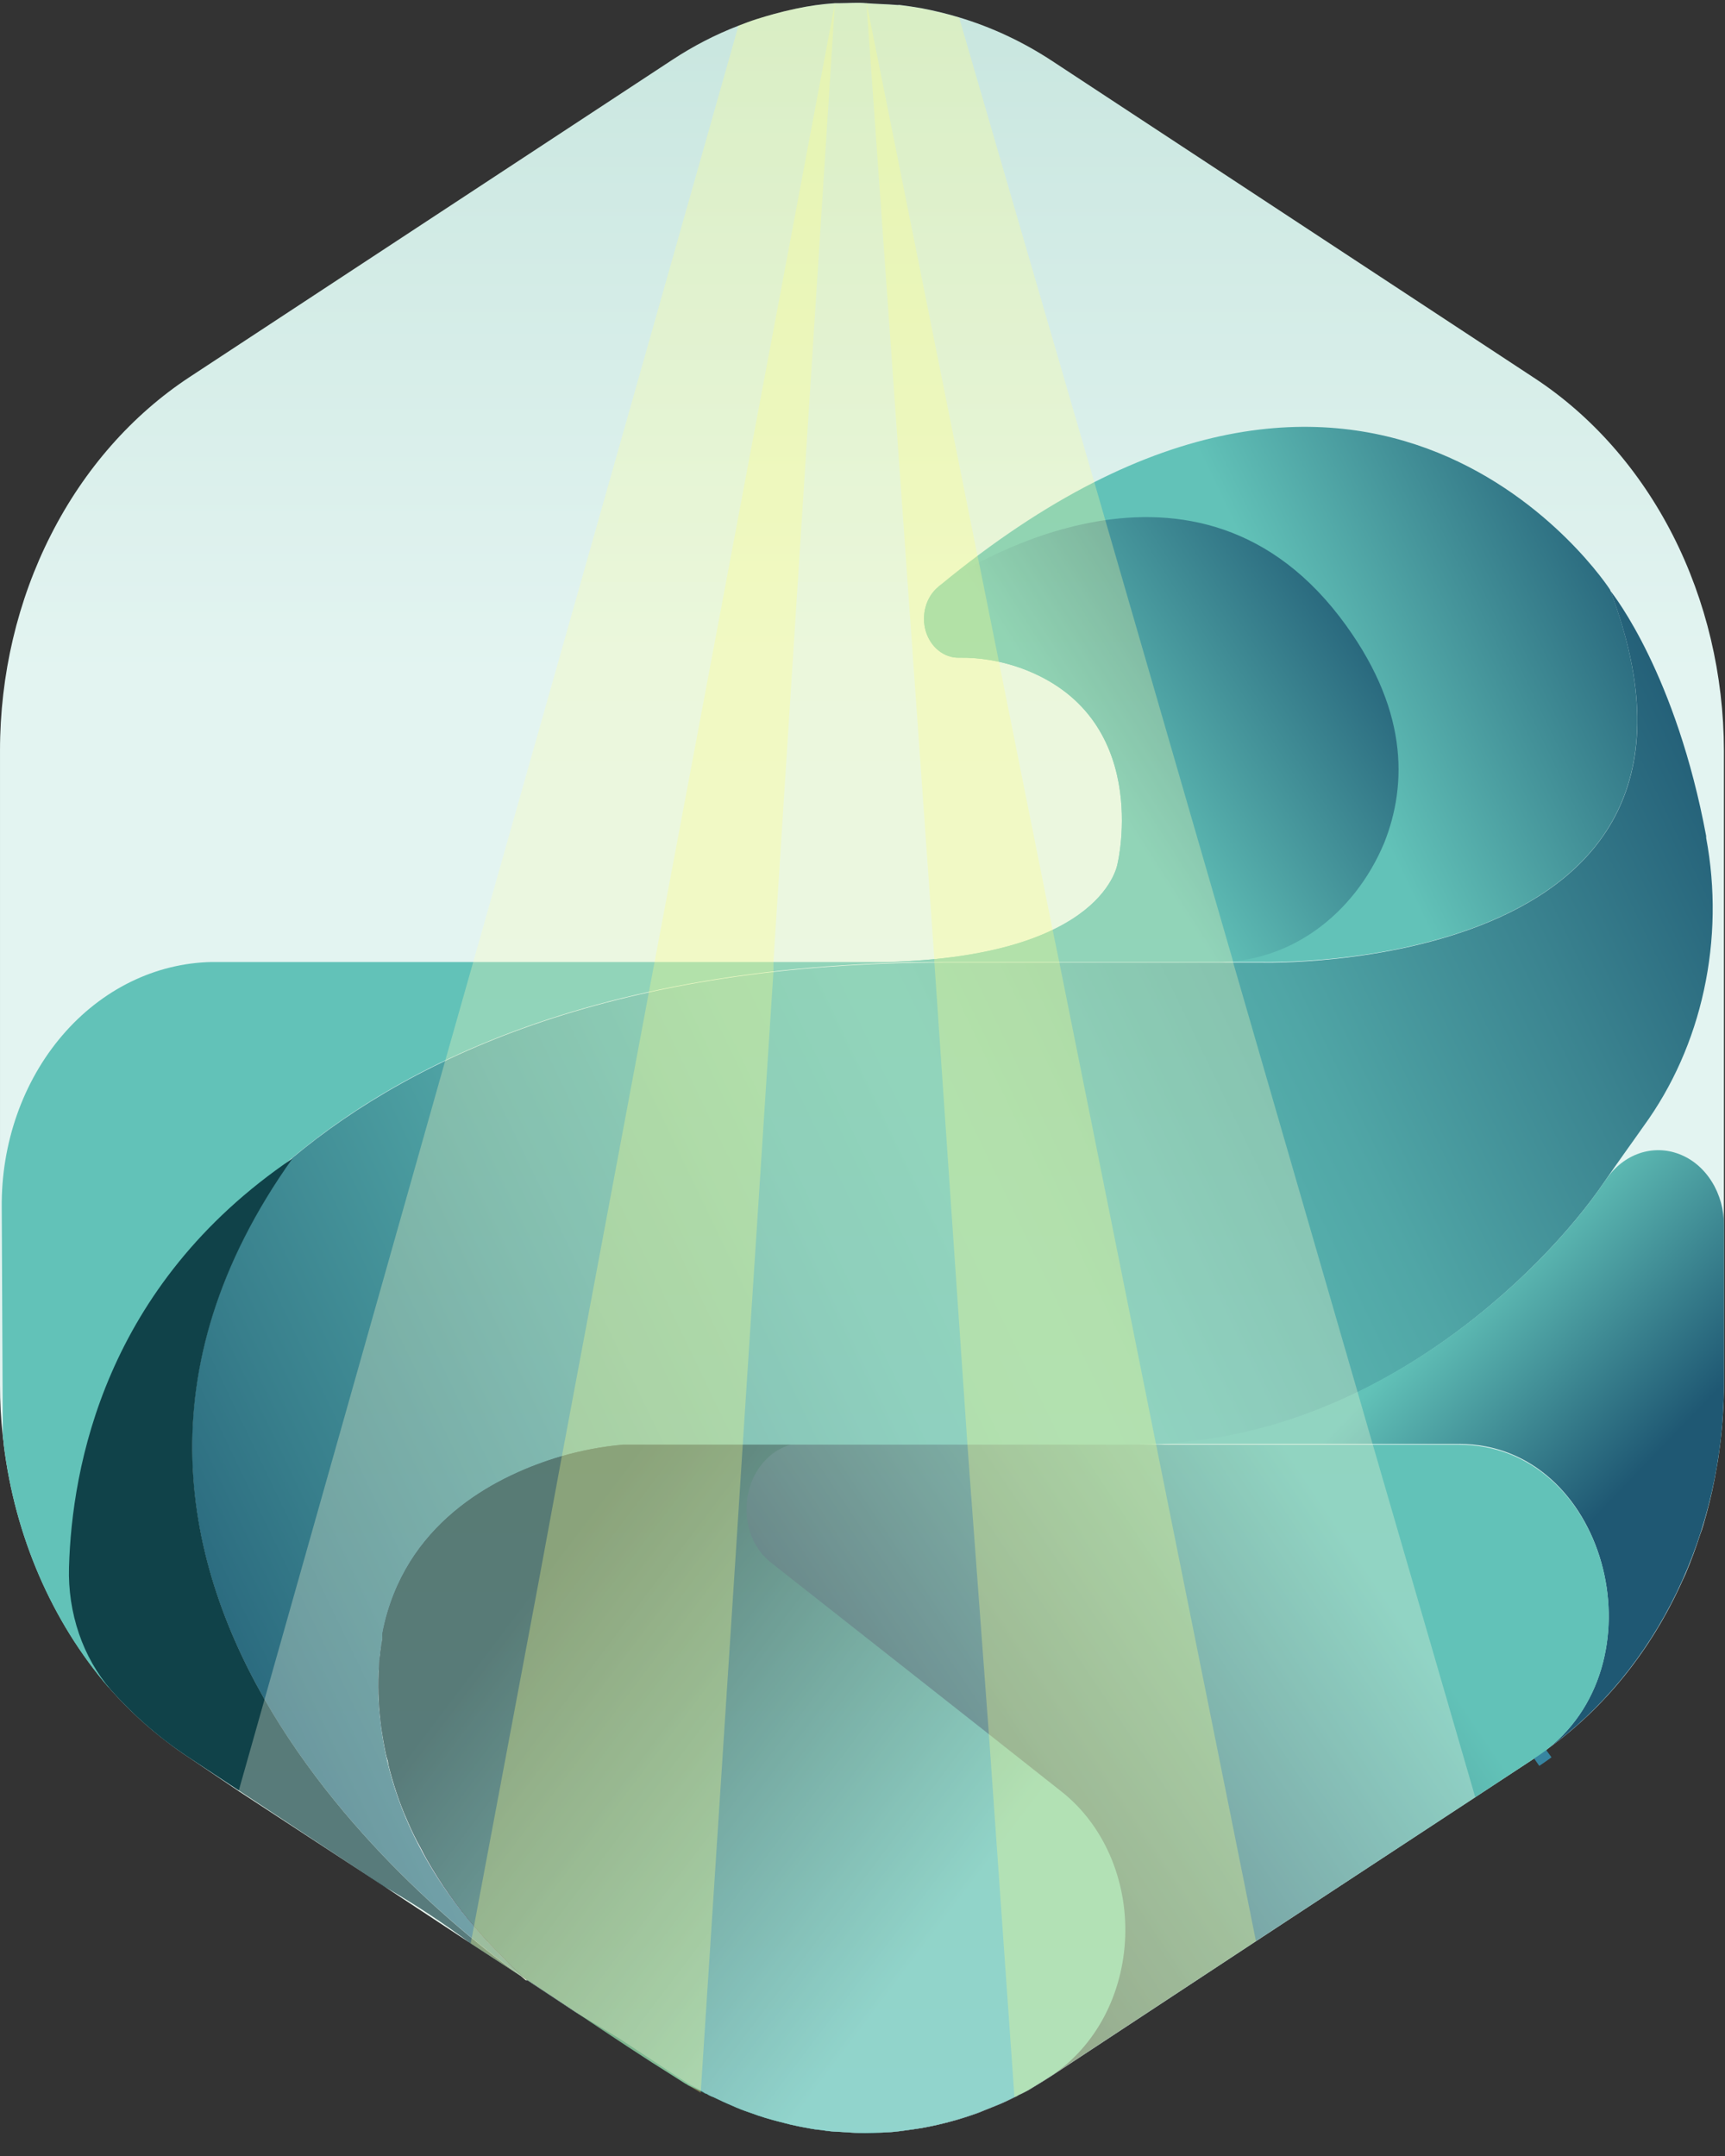 <svg width="24" height="30" viewBox="0 0 24 30" fill="none" xmlns="http://www.w3.org/2000/svg">
<rect x="0" y="0" width="24" height="30" fill="#333333" stroke="none"/>
<g clip-path="url(#clip0_4057_20679)">
<path d="M23.985 10.445V19.267C23.985 19.543 23.967 19.819 23.933 20.092C23.92 20.195 23.907 20.299 23.888 20.399C23.85 20.63 23.8 20.858 23.738 21.082C23.712 21.173 23.687 21.272 23.655 21.351C23.595 21.538 23.528 21.721 23.452 21.899C23.435 21.934 23.42 21.968 23.405 22.002C22.975 22.958 22.327 23.765 21.528 24.338L21.512 24.353C21.458 24.393 21.403 24.429 21.345 24.469L20.525 25.008L17.473 27.012L14.64 28.878C14.527 28.952 14.413 29.02 14.307 29.085C14.265 29.106 14.223 29.13 14.178 29.149C14.158 29.163 14.136 29.174 14.113 29.183C14.027 29.227 13.947 29.265 13.855 29.301C13.763 29.337 13.688 29.369 13.61 29.4C13.365 29.489 13.114 29.557 12.86 29.605C12.748 29.625 12.633 29.639 12.527 29.654C12.42 29.669 12.36 29.669 12.27 29.675C12.13 29.675 11.987 29.684 11.845 29.675L11.702 29.665C11.611 29.663 11.521 29.654 11.432 29.639C11.376 29.635 11.32 29.627 11.265 29.616C11.178 29.601 11.098 29.585 11.007 29.565L10.868 29.529C10.724 29.494 10.581 29.45 10.44 29.398C10.353 29.369 10.267 29.336 10.183 29.297C10.097 29.261 10.017 29.223 9.93 29.182C9.908 29.174 9.886 29.164 9.865 29.153L9.832 29.132C9.815 29.132 9.8 29.117 9.783 29.106L9.607 29.011C9.594 29.001 9.58 28.993 9.565 28.986L9.388 28.874L8.603 28.359L8 27.994L7.732 27.816L7.337 27.555C7.334 27.555 7.331 27.555 7.328 27.555H7.315L7.25 27.498L7.218 27.477L6.552 27.043L5.348 26.25L3.32 24.922L2.64 24.463C2.538 24.397 2.44 24.327 2.343 24.253C2.056 24.037 1.788 23.79 1.543 23.515L1.513 23.479C0.722 22.56 0.21 21.376 0.052 20.102C0.052 20.06 0.04 20.016 0.038 19.975C0.012 19.74 -0.001 19.504 7.59742e-05 19.267V10.445C0 9.391 0.244 8.356 0.708 7.443C1.171 6.53 1.838 5.772 2.64 5.245L9.353 0.833C9.646 0.64 9.954 0.481 10.273 0.358C10.357 0.326 10.44 0.294 10.528 0.266C10.617 0.237 10.695 0.216 10.768 0.195C10.842 0.174 10.972 0.142 11.073 0.121C11.253 0.082 11.435 0.056 11.618 0.044H11.687C11.808 0.044 11.928 0.032 12.052 0.044C12.175 0.055 12.345 0.057 12.492 0.07C12.503 0.068 12.514 0.068 12.525 0.07C12.625 0.082 12.72 0.097 12.82 0.114C12.997 0.148 13.175 0.19 13.348 0.243C13.797 0.378 14.229 0.58 14.632 0.844L21.343 5.257C22.145 5.782 22.811 6.538 23.275 7.449C23.738 8.359 23.983 9.393 23.985 10.445Z" fill="url(#paint0_linear_4057_20679)"/>
<path d="M21.511 24.353L21.386 24.44L21.345 24.469C21.403 24.429 21.458 24.393 21.511 24.353Z" fill="url(#paint1_linear_4057_20679)" stroke="#3785A0" stroke-width="0.25" stroke-miterlimit="10"/>
<path d="M17.557 13.386H12.355C15.386 13.303 15.55 12.01 15.55 12.01C15.55 12.01 16.041 9.954 14.192 9.292C13.918 9.196 13.632 9.148 13.345 9.152C13.243 9.155 13.143 9.12 13.06 9.054C12.976 8.988 12.913 8.892 12.88 8.783C12.848 8.673 12.847 8.554 12.878 8.443C12.909 8.332 12.97 8.236 13.052 8.168L13.067 8.154C19.129 3.142 22.4 8.204 22.4 8.204C24.445 13.586 17.557 13.386 17.557 13.386Z" fill="url(#paint2_linear_4057_20679)"/>
<path d="M19.259 11.727C19.049 12.23 18.716 12.653 18.301 12.947C17.886 13.241 17.405 13.393 16.916 13.385H12.355C15.386 13.301 15.55 12.008 15.55 12.008C15.55 12.008 16.041 9.954 14.192 9.292C13.918 9.196 13.632 9.148 13.345 9.152C13.243 9.155 13.143 9.12 13.06 9.054C12.976 8.988 12.913 8.892 12.88 8.783C12.848 8.673 12.847 8.554 12.878 8.443C12.909 8.332 12.97 8.236 13.052 8.168L13.067 8.154C13.317 7.982 16.53 5.839 18.639 8.583C19.6 9.84 19.582 10.914 19.259 11.727Z" fill="url(#paint3_linear_4057_20679)"/>
<path d="M1.36 20.335L2.279 23.293L1.512 23.483C0.72 22.562 0.209 21.377 0.052 20.101C0.052 20.06 0.04 20.016 0.039 19.974L0.024 16.8C0.016 15.907 0.319 15.047 0.867 14.407C1.414 13.768 2.162 13.401 2.947 13.386H3.085H13.178C2.525 13.386 1.36 20.335 1.36 20.335Z" fill="url(#paint4_linear_4057_20679)"/>
<path d="M22.869 15.668C22.702 15.907 22.51 16.169 22.323 16.443C21.455 17.725 19.029 20.102 15.868 20.102L5.369 22.567C5.261 23.014 5.235 23.481 5.292 23.94C5.459 25.489 6.36 26.688 7.32 27.543L7.274 27.511L7.247 27.492C6.442 26.923 -0.143 22.034 4.067 16.113C5.802 14.665 8.622 13.394 13.172 13.394H17.55C17.55 13.394 24.439 13.584 22.405 8.221C22.46 8.289 23.32 9.393 23.738 11.634C23.738 11.634 23.738 11.649 23.738 11.659C23.869 12.358 23.858 13.082 23.707 13.777C23.557 14.471 23.27 15.117 22.869 15.668Z" fill="url(#paint5_linear_4057_20679)"/>
<path d="M23.985 17.048V19.267C23.983 20.279 23.756 21.274 23.327 22.16C22.898 23.047 22.279 23.795 21.528 24.338C23.137 23.071 22.328 20.092 20.303 20.092H15.868C19.035 20.092 21.455 17.725 22.323 16.443C22.331 16.431 22.339 16.419 22.348 16.409C22.465 16.237 22.626 16.111 22.809 16.048C22.992 15.986 23.187 15.99 23.368 16.061C23.549 16.131 23.705 16.264 23.816 16.442C23.927 16.619 23.986 16.831 23.985 17.048Z" fill="url(#paint6_linear_4057_20679)"/>
<path d="M21.529 24.338L21.512 24.353C21.459 24.393 21.404 24.429 21.345 24.469L20.525 25.008L17.474 27.01L14.64 28.876C14.527 28.95 14.414 29.018 14.307 29.083C14.265 29.104 14.224 29.128 14.179 29.147C14.158 29.161 14.136 29.172 14.114 29.181C14.027 29.225 13.947 29.263 13.855 29.299C13.764 29.335 13.689 29.367 13.61 29.398C13.365 29.487 13.114 29.555 12.86 29.602C12.749 29.623 12.634 29.637 12.527 29.652C12.42 29.667 12.36 29.667 12.27 29.673C12.129 29.682 11.987 29.682 11.845 29.673L11.702 29.663C11.612 29.661 11.521 29.652 11.432 29.637C11.376 29.633 11.32 29.625 11.265 29.614C11.179 29.599 11.099 29.584 11.007 29.563L10.869 29.527C10.724 29.492 10.581 29.448 10.44 29.396C10.353 29.367 10.268 29.334 10.184 29.295C10.097 29.259 10.017 29.221 9.93 29.18C9.908 29.172 9.886 29.162 9.865 29.151L9.832 29.132C9.815 29.132 9.8 29.117 9.784 29.106L9.607 29.011C9.594 29.001 9.58 28.993 9.565 28.986L9.389 28.874L8.604 28.358L8 27.994L7.732 27.816L7.337 27.554C7.334 27.555 7.331 27.555 7.329 27.554C7.247 27.482 7.162 27.408 7.09 27.332C7.019 27.257 6.899 27.143 6.804 27.04C6.737 26.97 6.669 26.892 6.604 26.817C6.354 26.527 6.131 26.209 5.937 25.869C5.909 25.817 5.882 25.77 5.859 25.722C5.788 25.596 5.724 25.464 5.667 25.328C5.612 25.205 5.563 25.078 5.52 24.949C5.477 24.82 5.437 24.685 5.404 24.547C5.404 24.515 5.389 24.478 5.38 24.446C5.362 24.372 5.349 24.296 5.335 24.222C5.322 24.148 5.304 24.033 5.294 23.936C5.265 23.689 5.258 23.439 5.274 23.191C5.275 23.135 5.28 23.08 5.289 23.026C5.289 23.003 5.292 22.98 5.297 22.957C5.302 22.907 5.31 22.856 5.32 22.806V22.794C5.321 22.784 5.321 22.774 5.32 22.764C5.32 22.764 5.32 22.743 5.32 22.734C5.33 22.675 5.344 22.618 5.357 22.563C5.715 21.128 6.954 20.517 7.805 20.265C8.088 20.183 8.376 20.128 8.667 20.102H20.297C22.334 20.102 23.137 23.071 21.529 24.338Z" fill="url(#paint7_linear_4057_20679)"/>
<path d="M14.634 28.878C14.52 28.952 14.407 29.02 14.3 29.085C14.259 29.106 14.217 29.13 14.172 29.149C14.151 29.163 14.129 29.174 14.107 29.183C14.02 29.227 13.94 29.265 13.849 29.301C13.757 29.337 13.682 29.369 13.604 29.399C13.358 29.489 13.108 29.557 12.854 29.604C12.742 29.625 12.627 29.639 12.52 29.654C12.414 29.669 12.354 29.669 12.264 29.674C12.122 29.684 11.98 29.684 11.839 29.674L11.695 29.665C11.605 29.663 11.515 29.654 11.425 29.639C11.369 29.634 11.314 29.627 11.259 29.616C11.172 29.601 11.092 29.585 11 29.564L10.862 29.529C10.717 29.494 10.574 29.45 10.434 29.398C10.347 29.369 10.261 29.336 10.177 29.297C10.09 29.261 10.01 29.223 9.924 29.181C9.901 29.174 9.88 29.164 9.859 29.153L9.825 29.134C9.809 29.134 9.794 29.119 9.777 29.111L9.572 29.015C9.559 29.005 9.545 28.997 9.53 28.99L9.354 28.878C9.004 28.66 8.52 28.341 8.005 27.994L7.737 27.816L7.342 27.554C7.339 27.555 7.336 27.555 7.334 27.554C7.252 27.482 7.167 27.408 7.095 27.332C7.024 27.257 6.904 27.143 6.809 27.04C6.742 26.97 6.674 26.892 6.609 26.817C6.359 26.527 6.136 26.209 5.942 25.869C5.914 25.817 5.887 25.77 5.864 25.723C5.791 25.596 5.725 25.464 5.667 25.328C5.612 25.205 5.563 25.078 5.52 24.949C5.477 24.82 5.437 24.685 5.404 24.547C5.404 24.515 5.389 24.478 5.38 24.446C5.362 24.372 5.349 24.296 5.335 24.222C5.322 24.148 5.304 24.033 5.294 23.936C5.265 23.689 5.258 23.439 5.274 23.191C5.275 23.135 5.28 23.08 5.289 23.026C5.289 23.003 5.292 22.98 5.297 22.957C5.302 22.907 5.31 22.856 5.32 22.806V22.794C5.321 22.784 5.321 22.774 5.32 22.764C5.32 22.764 5.32 22.743 5.32 22.734C5.33 22.675 5.344 22.618 5.357 22.563C5.715 21.128 6.954 20.517 7.805 20.265C8.088 20.183 8.376 20.128 8.667 20.102H11C10.824 20.152 10.667 20.269 10.556 20.433C10.445 20.597 10.385 20.799 10.387 21.006C10.387 21.132 10.41 21.257 10.455 21.372C10.515 21.527 10.613 21.659 10.737 21.751L13.737 24.114L14.772 24.932C15.056 25.156 15.287 25.459 15.441 25.811C15.595 26.163 15.669 26.555 15.655 26.948C15.641 27.342 15.54 27.725 15.362 28.062C15.183 28.399 14.933 28.68 14.634 28.878Z" fill="url(#paint8_linear_4057_20679)"/>
<path d="M4.07 16.119C-0.14 22.034 6.445 26.928 7.25 27.497L6.548 27.042C6.161 26.753 5.759 26.488 5.345 26.25L2.64 24.463C2.24 24.202 1.872 23.884 1.543 23.515C1.35 23.29 1.198 23.023 1.098 22.73C0.998 22.436 0.951 22.123 0.96 21.808C1 20.415 1.457 17.892 4.07 16.119Z" fill="url(#paint9_linear_4057_20679)"/>
<path d="M20.525 25.007L17.474 27.012L14.64 28.878C14.527 28.952 14.414 29.02 14.307 29.084C14.265 29.105 14.224 29.13 14.179 29.149C14.158 29.162 14.136 29.174 14.114 29.183C14.027 29.227 13.947 29.265 13.855 29.301C13.764 29.337 13.689 29.369 13.61 29.399C13.365 29.488 13.114 29.557 12.86 29.604C12.749 29.625 12.634 29.638 12.527 29.653C12.42 29.669 12.36 29.669 12.27 29.674C12.13 29.674 11.987 29.684 11.845 29.674L11.702 29.665C11.611 29.663 11.521 29.654 11.432 29.638C11.376 29.634 11.32 29.627 11.265 29.616C11.179 29.6 11.099 29.585 11.007 29.564L10.869 29.528C10.724 29.494 10.581 29.45 10.44 29.397C10.353 29.369 10.268 29.335 10.184 29.297C10.097 29.261 10.017 29.223 9.93 29.181C9.908 29.173 9.886 29.164 9.865 29.153L9.832 29.132C9.815 29.132 9.8 29.117 9.784 29.105L9.607 29.011C9.594 29.001 9.58 28.993 9.565 28.986L9.389 28.874L8.604 28.358L8 27.994L7.732 27.816L7.337 27.554C7.334 27.555 7.331 27.555 7.329 27.554H7.315L7.25 27.497L7.219 27.476L6.552 27.042L5.349 26.249L3.32 24.922L3.68 23.649L6.195 14.757L6.584 13.386L10.274 0.358C10.357 0.326 10.44 0.294 10.529 0.265C10.617 0.237 10.695 0.216 10.769 0.195C10.842 0.174 10.972 0.142 11.074 0.121C11.253 0.084 11.434 0.059 11.615 0.047H11.684C11.805 0.047 11.925 0.036 12.049 0.047C12.172 0.058 12.342 0.06 12.489 0.074C12.5 0.072 12.511 0.072 12.522 0.074C12.622 0.085 12.717 0.1 12.817 0.117C12.994 0.151 13.172 0.193 13.345 0.246L15.227 6.715L15.38 7.244L17.155 13.373V13.386L18.887 19.366L19.097 20.092L20.525 25.007Z" fill="url(#paint10_linear_4057_20679)"/>
<path d="M11.616 0.047L10.761 13.386V13.521L10.334 20.102L10.249 21.429L9.749 29.121L9.572 29.015C9.559 29.005 9.545 28.997 9.53 28.99L9.354 28.878C9.004 28.66 8.52 28.341 8.005 27.994L7.737 27.816L7.342 27.554C7.339 27.555 7.337 27.555 7.334 27.554H7.32L7.25 27.497L6.549 27.042L6.562 26.97L6.594 26.805L7.482 22.076L7.815 20.276L9.027 13.811L9.105 13.396L11.616 0.047Z" fill="url(#paint11_linear_4057_20679)"/>
<path d="M17.474 27.01L14.64 28.876C14.527 28.95 14.414 29.018 14.307 29.083C14.265 29.104 14.224 29.128 14.179 29.147C14.158 29.161 14.136 29.172 14.114 29.181L13.757 24.11L13.5 20.65L13.46 20.102L13 13.39V13.35L12.054 0.028L13.6 7.735L13.622 7.834L13.899 9.214L14.645 12.937L14.737 13.385L16.082 20.086L17.474 27.01Z" fill="url(#paint12_linear_4057_20679)"/>
</g>
<defs>
<linearGradient id="paint0_linear_4057_20679" x1="11.993" y1="14.822" x2="11.993" y2="-6.057" gradientUnits="userSpaceOnUse">
<stop offset="0.26" stop-color="#E3F4F1"/>
<stop offset="1" stop-color="#B7DDD3"/>
</linearGradient>
<linearGradient id="paint1_linear_4057_20679" x1="21.345" y1="24.41" x2="21.511" y2="24.41" gradientUnits="userSpaceOnUse">
<stop offset="0.29" stop-color="#62C2B8"/>
<stop offset="1" stop-color="#3374A8"/>
</linearGradient>
<linearGradient id="paint2_linear_4057_20679" x1="16.675" y1="10.593" x2="23.14" y2="7.484" gradientUnits="userSpaceOnUse">
<stop offset="0.26" stop-color="#62C2B8"/>
<stop offset="1" stop-color="#1F5873"/>
</linearGradient>
<linearGradient id="paint3_linear_4057_20679" x1="15.257" y1="10.912" x2="19.396" y2="8.266" gradientUnits="userSpaceOnUse">
<stop stop-color="#62C2B8"/>
<stop offset="1" stop-color="#1F5873"/>
</linearGradient>
<linearGradient id="paint4_linear_4057_20679" x1="170.777" y1="768.19" x2="529.582" y2="1210.82" gradientUnits="userSpaceOnUse">
<stop offset="0.26" stop-color="#62C2B8"/>
<stop offset="1" stop-color="#1F5873"/>
</linearGradient>
<linearGradient id="paint5_linear_4057_20679" x1="1.732" y1="24.239" x2="25.542" y2="12.79" gradientUnits="userSpaceOnUse">
<stop stop-color="#1F5873"/>
<stop offset="0.15" stop-color="#387F8C"/>
<stop offset="0.31" stop-color="#4FA3A4"/>
<stop offset="0.44" stop-color="#5DBAB3"/>
<stop offset="0.53" stop-color="#62C2B8"/>
<stop offset="0.6" stop-color="#5DBAB3"/>
<stop offset="0.72" stop-color="#50A6A6"/>
<stop offset="0.85" stop-color="#3B8490"/>
<stop offset="1" stop-color="#1F5873"/>
</linearGradient>
<linearGradient id="paint6_linear_4057_20679" x1="19.047" y1="17.27" x2="22.608" y2="20.691" gradientUnits="userSpaceOnUse">
<stop offset="0.29" stop-color="#62C2B8"/>
<stop offset="1" stop-color="#1F5873"/>
</linearGradient>
<linearGradient id="paint7_linear_4057_20679" x1="17.557" y1="19.54" x2="8.382" y2="25.692" gradientUnits="userSpaceOnUse">
<stop stop-color="#62C2B8"/>
<stop offset="1" stop-color="#0A1938"/>
</linearGradient>
<linearGradient id="paint8_linear_4057_20679" x1="14.93" y1="29.472" x2="6.614" y2="23.175" gradientUnits="userSpaceOnUse">
<stop offset="0.29" stop-color="#62C2B8"/>
<stop offset="1" stop-color="#104249"/>
</linearGradient>
<linearGradient id="paint9_linear_4057_20679" x1="329.043" y1="1631.16" x2="-49.123" y2="1451.01" gradientUnits="userSpaceOnUse">
<stop offset="0.29" stop-color="#62C2B8"/>
<stop offset="1" stop-color="#104249"/>
</linearGradient>
<linearGradient id="paint10_linear_4057_20679" x1="11.922" y1="29.593" x2="11.922" y2="0.588" gradientUnits="userSpaceOnUse">
<stop stop-color="white" stop-opacity="0.3"/>
<stop offset="1" stop-color="#FFFF8A" stop-opacity="0.3"/>
</linearGradient>
<linearGradient id="paint11_linear_4057_20679" x1="282.681" y1="4653.84" x2="282.681" y2="294.853" gradientUnits="userSpaceOnUse">
<stop stop-color="white" stop-opacity="0.3"/>
<stop offset="1" stop-color="#FFFF8A" stop-opacity="0.3"/>
</linearGradient>
<linearGradient id="paint12_linear_4057_20679" x1="492.156" y1="4677.07" x2="492.156" y2="293.018" gradientUnits="userSpaceOnUse">
<stop stop-color="white" stop-opacity="0.3"/>
<stop offset="1" stop-color="#FFFF8A" stop-opacity="0.3"/>
</linearGradient>
<clipPath id="clip0_4057_20679">
<rect width="24" height="29.773" fill="white"/>
</clipPath>
</defs>
</svg>
